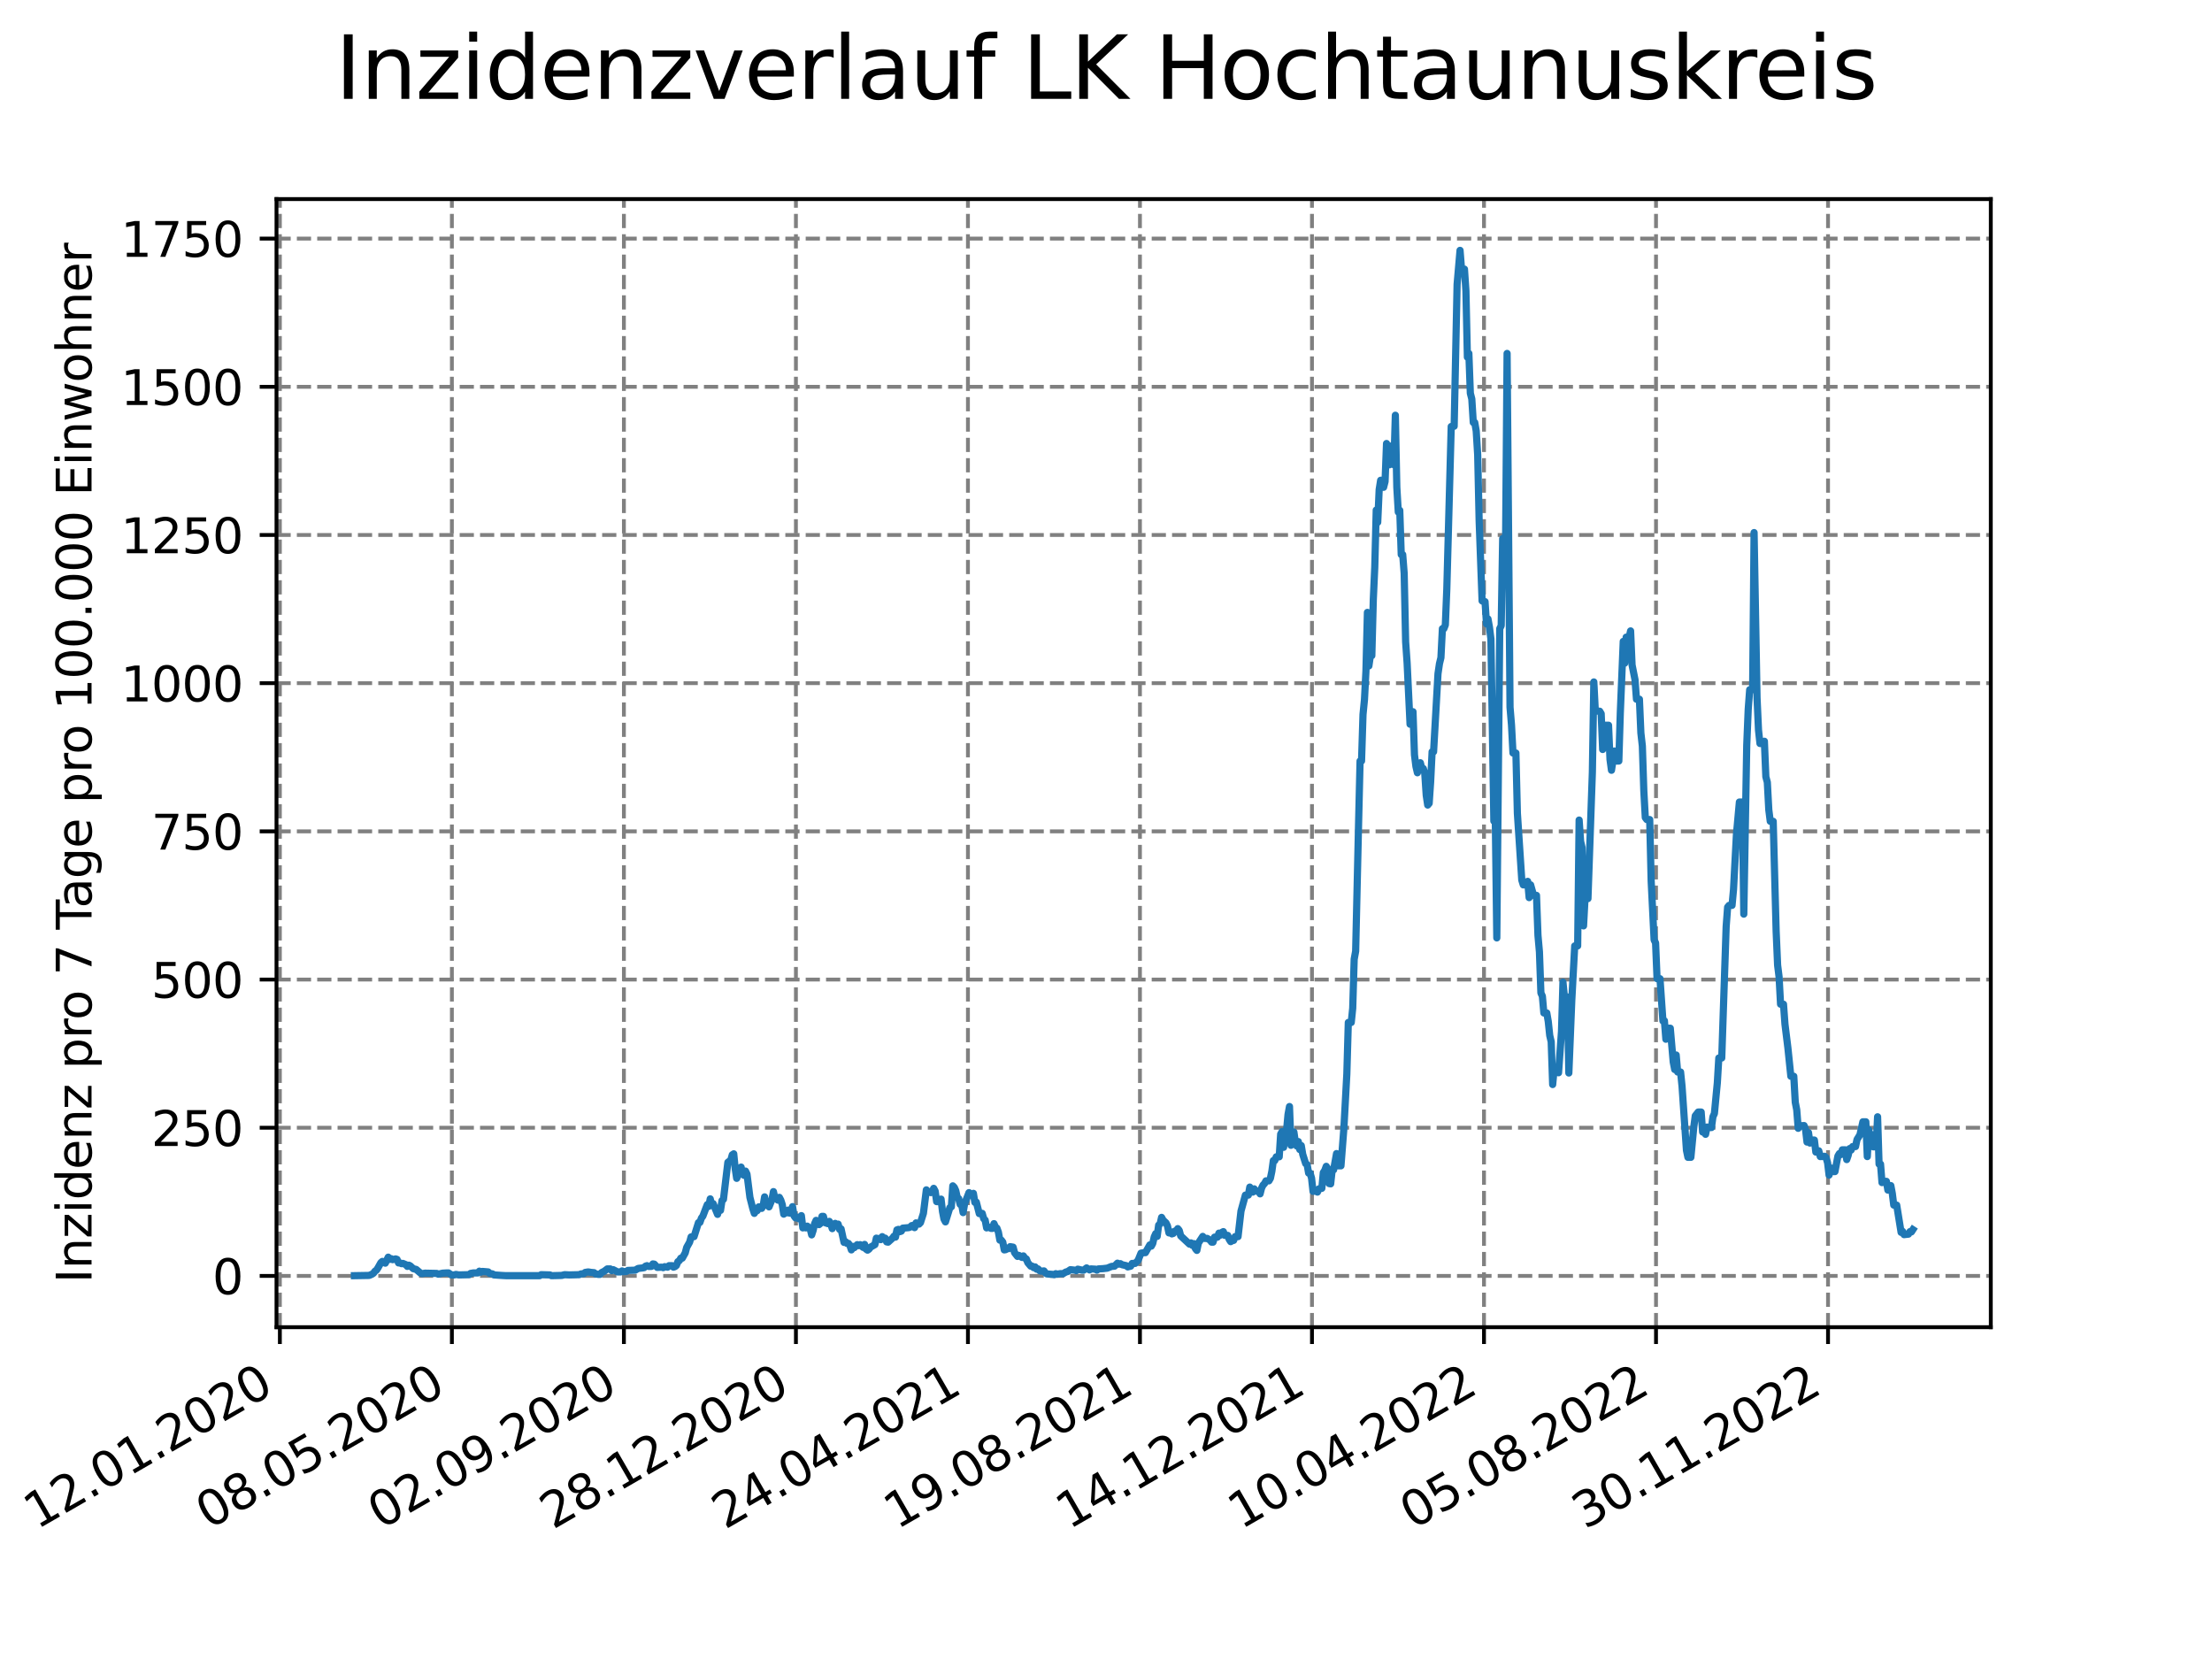 <?xml version="1.0" encoding="utf-8" standalone="no"?>
<!DOCTYPE svg PUBLIC "-//W3C//DTD SVG 1.1//EN"
  "http://www.w3.org/Graphics/SVG/1.1/DTD/svg11.dtd">
<svg xmlns:xlink="http://www.w3.org/1999/xlink" width="460.8pt" height="345.6pt" viewBox="0 0 460.8 345.6" xmlns="http://www.w3.org/2000/svg" version="1.1">
 <defs>
  <style type="text/css">*{stroke-linejoin: round; stroke-linecap: butt}</style>
 </defs>
 <g id="figure_1">
  <g id="patch_1">
   <path d="M 0 345.6 
L 460.8 345.6 
L 460.8 0 
L 0 0 
z
" style="fill: #ffffff"/>
  </g>
  <g id="axes_1">
   <g id="patch_2">
    <path d="M 57.6 276.48 
L 414.72 276.48 
L 414.72 41.472 
L 57.6 41.472 
z
" style="fill: #ffffff"/>
   </g>
   <g id="matplotlib.axis_1">
    <g id="xtick_1">
     <g id="line2d_1">
      <path d="M 58.302 276.48 
L 58.302 41.472 
" clip-path="url(#p3a75711200)" style="fill: none; stroke-dasharray: 2.96,1.28; stroke-dashoffset: 0; stroke: #808080; stroke-width: 0.8"/>
     </g>
     <g id="line2d_2">
      <defs>
       <path id="m7697b6bd74" d="M 0 0 
L 0 3.5 
" style="stroke: #000000; stroke-width: 0.8"/>
      </defs>
      <g>
       <use xlink:href="#m7697b6bd74" x="58.302" y="276.48" style="stroke: #000000; stroke-width: 0.8"/>
      </g>
     </g>
     <g id="text_1">
      <!-- 12.01.2020 -->
      <g transform="translate(7.677 318.689) rotate(-30) scale(0.1 -0.1)">
       <defs>
        <path id="DejaVuSans-31" d="M 794 531 
L 1825 531 
L 1825 4091 
L 703 3866 
L 703 4441 
L 1819 4666 
L 2450 4666 
L 2450 531 
L 3481 531 
L 3481 0 
L 794 0 
L 794 531 
z
" transform="scale(0.016)"/>
        <path id="DejaVuSans-32" d="M 1228 531 
L 3431 531 
L 3431 0 
L 469 0 
L 469 531 
Q 828 903 1448 1529 
Q 2069 2156 2228 2338 
Q 2531 2678 2651 2914 
Q 2772 3150 2772 3378 
Q 2772 3750 2511 3984 
Q 2250 4219 1831 4219 
Q 1534 4219 1204 4116 
Q 875 4013 500 3803 
L 500 4441 
Q 881 4594 1212 4672 
Q 1544 4750 1819 4750 
Q 2544 4750 2975 4387 
Q 3406 4025 3406 3419 
Q 3406 3131 3298 2873 
Q 3191 2616 2906 2266 
Q 2828 2175 2409 1742 
Q 1991 1309 1228 531 
z
" transform="scale(0.016)"/>
        <path id="DejaVuSans-2e" d="M 684 794 
L 1344 794 
L 1344 0 
L 684 0 
L 684 794 
z
" transform="scale(0.016)"/>
        <path id="DejaVuSans-30" d="M 2034 4250 
Q 1547 4250 1301 3770 
Q 1056 3291 1056 2328 
Q 1056 1369 1301 889 
Q 1547 409 2034 409 
Q 2525 409 2770 889 
Q 3016 1369 3016 2328 
Q 3016 3291 2770 3770 
Q 2525 4250 2034 4250 
z
M 2034 4750 
Q 2819 4750 3233 4129 
Q 3647 3509 3647 2328 
Q 3647 1150 3233 529 
Q 2819 -91 2034 -91 
Q 1250 -91 836 529 
Q 422 1150 422 2328 
Q 422 3509 836 4129 
Q 1250 4750 2034 4750 
z
" transform="scale(0.016)"/>
       </defs>
       <use xlink:href="#DejaVuSans-31"/>
       <use xlink:href="#DejaVuSans-32" x="63.623"/>
       <use xlink:href="#DejaVuSans-2e" x="127.246"/>
       <use xlink:href="#DejaVuSans-30" x="159.033"/>
       <use xlink:href="#DejaVuSans-31" x="222.656"/>
       <use xlink:href="#DejaVuSans-2e" x="286.279"/>
       <use xlink:href="#DejaVuSans-32" x="318.066"/>
       <use xlink:href="#DejaVuSans-30" x="381.689"/>
       <use xlink:href="#DejaVuSans-32" x="445.312"/>
       <use xlink:href="#DejaVuSans-30" x="508.936"/>
      </g>
     </g>
    </g>
    <g id="xtick_2">
     <g id="line2d_3">
      <path d="M 94.136 276.48 
L 94.136 41.472 
" clip-path="url(#p3a75711200)" style="fill: none; stroke-dasharray: 2.96,1.28; stroke-dashoffset: 0; stroke: #808080; stroke-width: 0.8"/>
     </g>
     <g id="line2d_4">
      <g>
       <use xlink:href="#m7697b6bd74" x="94.136" y="276.48" style="stroke: #000000; stroke-width: 0.8"/>
      </g>
     </g>
     <g id="text_2">
      <!-- 08.05.2020 -->
      <g transform="translate(43.511 318.689) rotate(-30) scale(0.1 -0.1)">
       <defs>
        <path id="DejaVuSans-38" d="M 2034 2216 
Q 1584 2216 1326 1975 
Q 1069 1734 1069 1313 
Q 1069 891 1326 650 
Q 1584 409 2034 409 
Q 2484 409 2743 651 
Q 3003 894 3003 1313 
Q 3003 1734 2745 1975 
Q 2488 2216 2034 2216 
z
M 1403 2484 
Q 997 2584 770 2862 
Q 544 3141 544 3541 
Q 544 4100 942 4425 
Q 1341 4750 2034 4750 
Q 2731 4750 3128 4425 
Q 3525 4100 3525 3541 
Q 3525 3141 3298 2862 
Q 3072 2584 2669 2484 
Q 3125 2378 3379 2068 
Q 3634 1759 3634 1313 
Q 3634 634 3220 271 
Q 2806 -91 2034 -91 
Q 1263 -91 848 271 
Q 434 634 434 1313 
Q 434 1759 690 2068 
Q 947 2378 1403 2484 
z
M 1172 3481 
Q 1172 3119 1398 2916 
Q 1625 2713 2034 2713 
Q 2441 2713 2670 2916 
Q 2900 3119 2900 3481 
Q 2900 3844 2670 4047 
Q 2441 4250 2034 4250 
Q 1625 4250 1398 4047 
Q 1172 3844 1172 3481 
z
" transform="scale(0.016)"/>
        <path id="DejaVuSans-35" d="M 691 4666 
L 3169 4666 
L 3169 4134 
L 1269 4134 
L 1269 2991 
Q 1406 3038 1543 3061 
Q 1681 3084 1819 3084 
Q 2600 3084 3056 2656 
Q 3513 2228 3513 1497 
Q 3513 744 3044 326 
Q 2575 -91 1722 -91 
Q 1428 -91 1123 -41 
Q 819 9 494 109 
L 494 744 
Q 775 591 1075 516 
Q 1375 441 1709 441 
Q 2250 441 2565 725 
Q 2881 1009 2881 1497 
Q 2881 1984 2565 2268 
Q 2250 2553 1709 2553 
Q 1456 2553 1204 2497 
Q 953 2441 691 2322 
L 691 4666 
z
" transform="scale(0.016)"/>
       </defs>
       <use xlink:href="#DejaVuSans-30"/>
       <use xlink:href="#DejaVuSans-38" x="63.623"/>
       <use xlink:href="#DejaVuSans-2e" x="127.246"/>
       <use xlink:href="#DejaVuSans-30" x="159.033"/>
       <use xlink:href="#DejaVuSans-35" x="222.656"/>
       <use xlink:href="#DejaVuSans-2e" x="286.279"/>
       <use xlink:href="#DejaVuSans-32" x="318.066"/>
       <use xlink:href="#DejaVuSans-30" x="381.689"/>
       <use xlink:href="#DejaVuSans-32" x="445.312"/>
       <use xlink:href="#DejaVuSans-30" x="508.936"/>
      </g>
     </g>
    </g>
    <g id="xtick_3">
     <g id="line2d_5">
      <path d="M 129.971 276.48 
L 129.971 41.472 
" clip-path="url(#p3a75711200)" style="fill: none; stroke-dasharray: 2.96,1.28; stroke-dashoffset: 0; stroke: #808080; stroke-width: 0.8"/>
     </g>
     <g id="line2d_6">
      <g>
       <use xlink:href="#m7697b6bd74" x="129.971" y="276.48" style="stroke: #000000; stroke-width: 0.8"/>
      </g>
     </g>
     <g id="text_3">
      <!-- 02.09.2020 -->
      <g transform="translate(79.346 318.689) rotate(-30) scale(0.1 -0.1)">
       <defs>
        <path id="DejaVuSans-39" d="M 703 97 
L 703 672 
Q 941 559 1184 500 
Q 1428 441 1663 441 
Q 2288 441 2617 861 
Q 2947 1281 2994 2138 
Q 2813 1869 2534 1725 
Q 2256 1581 1919 1581 
Q 1219 1581 811 2004 
Q 403 2428 403 3163 
Q 403 3881 828 4315 
Q 1253 4750 1959 4750 
Q 2769 4750 3195 4129 
Q 3622 3509 3622 2328 
Q 3622 1225 3098 567 
Q 2575 -91 1691 -91 
Q 1453 -91 1209 -44 
Q 966 3 703 97 
z
M 1959 2075 
Q 2384 2075 2632 2365 
Q 2881 2656 2881 3163 
Q 2881 3666 2632 3958 
Q 2384 4250 1959 4250 
Q 1534 4250 1286 3958 
Q 1038 3666 1038 3163 
Q 1038 2656 1286 2365 
Q 1534 2075 1959 2075 
z
" transform="scale(0.016)"/>
       </defs>
       <use xlink:href="#DejaVuSans-30"/>
       <use xlink:href="#DejaVuSans-32" x="63.623"/>
       <use xlink:href="#DejaVuSans-2e" x="127.246"/>
       <use xlink:href="#DejaVuSans-30" x="159.033"/>
       <use xlink:href="#DejaVuSans-39" x="222.656"/>
       <use xlink:href="#DejaVuSans-2e" x="286.279"/>
       <use xlink:href="#DejaVuSans-32" x="318.066"/>
       <use xlink:href="#DejaVuSans-30" x="381.689"/>
       <use xlink:href="#DejaVuSans-32" x="445.312"/>
       <use xlink:href="#DejaVuSans-30" x="508.936"/>
      </g>
     </g>
    </g>
    <g id="xtick_4">
     <g id="line2d_7">
      <path d="M 165.805 276.48 
L 165.805 41.472 
" clip-path="url(#p3a75711200)" style="fill: none; stroke-dasharray: 2.96,1.28; stroke-dashoffset: 0; stroke: #808080; stroke-width: 0.8"/>
     </g>
     <g id="line2d_8">
      <g>
       <use xlink:href="#m7697b6bd74" x="165.805" y="276.48" style="stroke: #000000; stroke-width: 0.8"/>
      </g>
     </g>
     <g id="text_4">
      <!-- 28.12.2020 -->
      <g transform="translate(115.18 318.689) rotate(-30) scale(0.1 -0.1)">
       <use xlink:href="#DejaVuSans-32"/>
       <use xlink:href="#DejaVuSans-38" x="63.623"/>
       <use xlink:href="#DejaVuSans-2e" x="127.246"/>
       <use xlink:href="#DejaVuSans-31" x="159.033"/>
       <use xlink:href="#DejaVuSans-32" x="222.656"/>
       <use xlink:href="#DejaVuSans-2e" x="286.279"/>
       <use xlink:href="#DejaVuSans-32" x="318.066"/>
       <use xlink:href="#DejaVuSans-30" x="381.689"/>
       <use xlink:href="#DejaVuSans-32" x="445.312"/>
       <use xlink:href="#DejaVuSans-30" x="508.936"/>
      </g>
     </g>
    </g>
    <g id="xtick_5">
     <g id="line2d_9">
      <path d="M 201.64 276.48 
L 201.64 41.472 
" clip-path="url(#p3a75711200)" style="fill: none; stroke-dasharray: 2.96,1.28; stroke-dashoffset: 0; stroke: #808080; stroke-width: 0.8"/>
     </g>
     <g id="line2d_10">
      <g>
       <use xlink:href="#m7697b6bd74" x="201.64" y="276.48" style="stroke: #000000; stroke-width: 0.8"/>
      </g>
     </g>
     <g id="text_5">
      <!-- 24.04.2021 -->
      <g transform="translate(151.015 318.689) rotate(-30) scale(0.1 -0.1)">
       <defs>
        <path id="DejaVuSans-34" d="M 2419 4116 
L 825 1625 
L 2419 1625 
L 2419 4116 
z
M 2253 4666 
L 3047 4666 
L 3047 1625 
L 3713 1625 
L 3713 1100 
L 3047 1100 
L 3047 0 
L 2419 0 
L 2419 1100 
L 313 1100 
L 313 1709 
L 2253 4666 
z
" transform="scale(0.016)"/>
       </defs>
       <use xlink:href="#DejaVuSans-32"/>
       <use xlink:href="#DejaVuSans-34" x="63.623"/>
       <use xlink:href="#DejaVuSans-2e" x="127.246"/>
       <use xlink:href="#DejaVuSans-30" x="159.033"/>
       <use xlink:href="#DejaVuSans-34" x="222.656"/>
       <use xlink:href="#DejaVuSans-2e" x="286.279"/>
       <use xlink:href="#DejaVuSans-32" x="318.066"/>
       <use xlink:href="#DejaVuSans-30" x="381.689"/>
       <use xlink:href="#DejaVuSans-32" x="445.312"/>
       <use xlink:href="#DejaVuSans-31" x="508.936"/>
      </g>
     </g>
    </g>
    <g id="xtick_6">
     <g id="line2d_11">
      <path d="M 237.474 276.48 
L 237.474 41.472 
" clip-path="url(#p3a75711200)" style="fill: none; stroke-dasharray: 2.96,1.28; stroke-dashoffset: 0; stroke: #808080; stroke-width: 0.8"/>
     </g>
     <g id="line2d_12">
      <g>
       <use xlink:href="#m7697b6bd74" x="237.474" y="276.48" style="stroke: #000000; stroke-width: 0.8"/>
      </g>
     </g>
     <g id="text_6">
      <!-- 19.08.2021 -->
      <g transform="translate(186.849 318.689) rotate(-30) scale(0.1 -0.1)">
       <use xlink:href="#DejaVuSans-31"/>
       <use xlink:href="#DejaVuSans-39" x="63.623"/>
       <use xlink:href="#DejaVuSans-2e" x="127.246"/>
       <use xlink:href="#DejaVuSans-30" x="159.033"/>
       <use xlink:href="#DejaVuSans-38" x="222.656"/>
       <use xlink:href="#DejaVuSans-2e" x="286.279"/>
       <use xlink:href="#DejaVuSans-32" x="318.066"/>
       <use xlink:href="#DejaVuSans-30" x="381.689"/>
       <use xlink:href="#DejaVuSans-32" x="445.312"/>
       <use xlink:href="#DejaVuSans-31" x="508.936"/>
      </g>
     </g>
    </g>
    <g id="xtick_7">
     <g id="line2d_13">
      <path d="M 273.309 276.48 
L 273.309 41.472 
" clip-path="url(#p3a75711200)" style="fill: none; stroke-dasharray: 2.96,1.28; stroke-dashoffset: 0; stroke: #808080; stroke-width: 0.8"/>
     </g>
     <g id="line2d_14">
      <g>
       <use xlink:href="#m7697b6bd74" x="273.309" y="276.48" style="stroke: #000000; stroke-width: 0.8"/>
      </g>
     </g>
     <g id="text_7">
      <!-- 14.12.2021 -->
      <g transform="translate(222.684 318.689) rotate(-30) scale(0.1 -0.1)">
       <use xlink:href="#DejaVuSans-31"/>
       <use xlink:href="#DejaVuSans-34" x="63.623"/>
       <use xlink:href="#DejaVuSans-2e" x="127.246"/>
       <use xlink:href="#DejaVuSans-31" x="159.033"/>
       <use xlink:href="#DejaVuSans-32" x="222.656"/>
       <use xlink:href="#DejaVuSans-2e" x="286.279"/>
       <use xlink:href="#DejaVuSans-32" x="318.066"/>
       <use xlink:href="#DejaVuSans-30" x="381.689"/>
       <use xlink:href="#DejaVuSans-32" x="445.312"/>
       <use xlink:href="#DejaVuSans-31" x="508.936"/>
      </g>
     </g>
    </g>
    <g id="xtick_8">
     <g id="line2d_15">
      <path d="M 309.143 276.48 
L 309.143 41.472 
" clip-path="url(#p3a75711200)" style="fill: none; stroke-dasharray: 2.96,1.28; stroke-dashoffset: 0; stroke: #808080; stroke-width: 0.8"/>
     </g>
     <g id="line2d_16">
      <g>
       <use xlink:href="#m7697b6bd74" x="309.143" y="276.48" style="stroke: #000000; stroke-width: 0.8"/>
      </g>
     </g>
     <g id="text_8">
      <!-- 10.04.2022 -->
      <g transform="translate(258.518 318.689) rotate(-30) scale(0.1 -0.1)">
       <use xlink:href="#DejaVuSans-31"/>
       <use xlink:href="#DejaVuSans-30" x="63.623"/>
       <use xlink:href="#DejaVuSans-2e" x="127.246"/>
       <use xlink:href="#DejaVuSans-30" x="159.033"/>
       <use xlink:href="#DejaVuSans-34" x="222.656"/>
       <use xlink:href="#DejaVuSans-2e" x="286.279"/>
       <use xlink:href="#DejaVuSans-32" x="318.066"/>
       <use xlink:href="#DejaVuSans-30" x="381.689"/>
       <use xlink:href="#DejaVuSans-32" x="445.312"/>
       <use xlink:href="#DejaVuSans-32" x="508.936"/>
      </g>
     </g>
    </g>
    <g id="xtick_9">
     <g id="line2d_17">
      <path d="M 344.978 276.48 
L 344.978 41.472 
" clip-path="url(#p3a75711200)" style="fill: none; stroke-dasharray: 2.96,1.28; stroke-dashoffset: 0; stroke: #808080; stroke-width: 0.8"/>
     </g>
     <g id="line2d_18">
      <g>
       <use xlink:href="#m7697b6bd74" x="344.978" y="276.48" style="stroke: #000000; stroke-width: 0.8"/>
      </g>
     </g>
     <g id="text_9">
      <!-- 05.08.2022 -->
      <g transform="translate(294.353 318.689) rotate(-30) scale(0.1 -0.1)">
       <use xlink:href="#DejaVuSans-30"/>
       <use xlink:href="#DejaVuSans-35" x="63.623"/>
       <use xlink:href="#DejaVuSans-2e" x="127.246"/>
       <use xlink:href="#DejaVuSans-30" x="159.033"/>
       <use xlink:href="#DejaVuSans-38" x="222.656"/>
       <use xlink:href="#DejaVuSans-2e" x="286.279"/>
       <use xlink:href="#DejaVuSans-32" x="318.066"/>
       <use xlink:href="#DejaVuSans-30" x="381.689"/>
       <use xlink:href="#DejaVuSans-32" x="445.312"/>
       <use xlink:href="#DejaVuSans-32" x="508.936"/>
      </g>
     </g>
    </g>
    <g id="xtick_10">
     <g id="line2d_19">
      <path d="M 380.812 276.48 
L 380.812 41.472 
" clip-path="url(#p3a75711200)" style="fill: none; stroke-dasharray: 2.96,1.28; stroke-dashoffset: 0; stroke: #808080; stroke-width: 0.8"/>
     </g>
     <g id="line2d_20">
      <g>
       <use xlink:href="#m7697b6bd74" x="380.812" y="276.48" style="stroke: #000000; stroke-width: 0.8"/>
      </g>
     </g>
     <g id="text_10">
      <!-- 30.11.2022 -->
      <g transform="translate(330.187 318.689) rotate(-30) scale(0.1 -0.1)">
       <defs>
        <path id="DejaVuSans-33" d="M 2597 2516 
Q 3050 2419 3304 2112 
Q 3559 1806 3559 1356 
Q 3559 666 3084 287 
Q 2609 -91 1734 -91 
Q 1441 -91 1130 -33 
Q 819 25 488 141 
L 488 750 
Q 750 597 1062 519 
Q 1375 441 1716 441 
Q 2309 441 2620 675 
Q 2931 909 2931 1356 
Q 2931 1769 2642 2001 
Q 2353 2234 1838 2234 
L 1294 2234 
L 1294 2753 
L 1863 2753 
Q 2328 2753 2575 2939 
Q 2822 3125 2822 3475 
Q 2822 3834 2567 4026 
Q 2313 4219 1838 4219 
Q 1578 4219 1281 4162 
Q 984 4106 628 3988 
L 628 4550 
Q 988 4650 1302 4700 
Q 1616 4750 1894 4750 
Q 2613 4750 3031 4423 
Q 3450 4097 3450 3541 
Q 3450 3153 3228 2886 
Q 3006 2619 2597 2516 
z
" transform="scale(0.016)"/>
       </defs>
       <use xlink:href="#DejaVuSans-33"/>
       <use xlink:href="#DejaVuSans-30" x="63.623"/>
       <use xlink:href="#DejaVuSans-2e" x="127.246"/>
       <use xlink:href="#DejaVuSans-31" x="159.033"/>
       <use xlink:href="#DejaVuSans-31" x="222.656"/>
       <use xlink:href="#DejaVuSans-2e" x="286.279"/>
       <use xlink:href="#DejaVuSans-32" x="318.066"/>
       <use xlink:href="#DejaVuSans-30" x="381.689"/>
       <use xlink:href="#DejaVuSans-32" x="445.312"/>
       <use xlink:href="#DejaVuSans-32" x="508.936"/>
      </g>
     </g>
    </g>
   </g>
   <g id="matplotlib.axis_2">
    <g id="ytick_1">
     <g id="line2d_21">
      <path d="M 57.6 265.798 
L 414.72 265.798 
" clip-path="url(#p3a75711200)" style="fill: none; stroke-dasharray: 2.96,1.28; stroke-dashoffset: 0; stroke: #808080; stroke-width: 0.8"/>
     </g>
     <g id="line2d_22">
      <defs>
       <path id="m8b425e7b31" d="M 0 0 
L -3.5 0 
" style="stroke: #000000; stroke-width: 0.8"/>
      </defs>
      <g>
       <use xlink:href="#m8b425e7b31" x="57.6" y="265.798" style="stroke: #000000; stroke-width: 0.8"/>
      </g>
     </g>
     <g id="text_11">
      <!-- 0 -->
      <g transform="translate(44.237 269.597) scale(0.1 -0.1)">
       <use xlink:href="#DejaVuSans-30"/>
      </g>
     </g>
    </g>
    <g id="ytick_2">
     <g id="line2d_23">
      <path d="M 57.6 234.927 
L 414.72 234.927 
" clip-path="url(#p3a75711200)" style="fill: none; stroke-dasharray: 2.96,1.28; stroke-dashoffset: 0; stroke: #808080; stroke-width: 0.8"/>
     </g>
     <g id="line2d_24">
      <g>
       <use xlink:href="#m8b425e7b31" x="57.6" y="234.927" style="stroke: #000000; stroke-width: 0.8"/>
      </g>
     </g>
     <g id="text_12">
      <!-- 250 -->
      <g transform="translate(31.512 238.727) scale(0.1 -0.1)">
       <use xlink:href="#DejaVuSans-32"/>
       <use xlink:href="#DejaVuSans-35" x="63.623"/>
       <use xlink:href="#DejaVuSans-30" x="127.246"/>
      </g>
     </g>
    </g>
    <g id="ytick_3">
     <g id="line2d_25">
      <path d="M 57.6 204.057 
L 414.72 204.057 
" clip-path="url(#p3a75711200)" style="fill: none; stroke-dasharray: 2.96,1.28; stroke-dashoffset: 0; stroke: #808080; stroke-width: 0.8"/>
     </g>
     <g id="line2d_26">
      <g>
       <use xlink:href="#m8b425e7b31" x="57.6" y="204.057" style="stroke: #000000; stroke-width: 0.8"/>
      </g>
     </g>
     <g id="text_13">
      <!-- 500 -->
      <g transform="translate(31.512 207.856) scale(0.1 -0.1)">
       <use xlink:href="#DejaVuSans-35"/>
       <use xlink:href="#DejaVuSans-30" x="63.623"/>
       <use xlink:href="#DejaVuSans-30" x="127.246"/>
      </g>
     </g>
    </g>
    <g id="ytick_4">
     <g id="line2d_27">
      <path d="M 57.6 173.187 
L 414.72 173.187 
" clip-path="url(#p3a75711200)" style="fill: none; stroke-dasharray: 2.96,1.28; stroke-dashoffset: 0; stroke: #808080; stroke-width: 0.8"/>
     </g>
     <g id="line2d_28">
      <g>
       <use xlink:href="#m8b425e7b31" x="57.6" y="173.187" style="stroke: #000000; stroke-width: 0.8"/>
      </g>
     </g>
     <g id="text_14">
      <!-- 750 -->
      <g transform="translate(31.512 176.986) scale(0.1 -0.1)">
       <defs>
        <path id="DejaVuSans-37" d="M 525 4666 
L 3525 4666 
L 3525 4397 
L 1831 0 
L 1172 0 
L 2766 4134 
L 525 4134 
L 525 4666 
z
" transform="scale(0.016)"/>
       </defs>
       <use xlink:href="#DejaVuSans-37"/>
       <use xlink:href="#DejaVuSans-35" x="63.623"/>
       <use xlink:href="#DejaVuSans-30" x="127.246"/>
      </g>
     </g>
    </g>
    <g id="ytick_5">
     <g id="line2d_29">
      <path d="M 57.6 142.316 
L 414.72 142.316 
" clip-path="url(#p3a75711200)" style="fill: none; stroke-dasharray: 2.96,1.28; stroke-dashoffset: 0; stroke: #808080; stroke-width: 0.8"/>
     </g>
     <g id="line2d_30">
      <g>
       <use xlink:href="#m8b425e7b31" x="57.6" y="142.316" style="stroke: #000000; stroke-width: 0.8"/>
      </g>
     </g>
     <g id="text_15">
      <!-- 1000 -->
      <g transform="translate(25.15 146.115) scale(0.1 -0.1)">
       <use xlink:href="#DejaVuSans-31"/>
       <use xlink:href="#DejaVuSans-30" x="63.623"/>
       <use xlink:href="#DejaVuSans-30" x="127.246"/>
       <use xlink:href="#DejaVuSans-30" x="190.869"/>
      </g>
     </g>
    </g>
    <g id="ytick_6">
     <g id="line2d_31">
      <path d="M 57.6 111.446 
L 414.72 111.446 
" clip-path="url(#p3a75711200)" style="fill: none; stroke-dasharray: 2.96,1.28; stroke-dashoffset: 0; stroke: #808080; stroke-width: 0.8"/>
     </g>
     <g id="line2d_32">
      <g>
       <use xlink:href="#m8b425e7b31" x="57.6" y="111.446" style="stroke: #000000; stroke-width: 0.8"/>
      </g>
     </g>
     <g id="text_16">
      <!-- 1250 -->
      <g transform="translate(25.15 115.245) scale(0.1 -0.1)">
       <use xlink:href="#DejaVuSans-31"/>
       <use xlink:href="#DejaVuSans-32" x="63.623"/>
       <use xlink:href="#DejaVuSans-35" x="127.246"/>
       <use xlink:href="#DejaVuSans-30" x="190.869"/>
      </g>
     </g>
    </g>
    <g id="ytick_7">
     <g id="line2d_33">
      <path d="M 57.6 80.575 
L 414.72 80.575 
" clip-path="url(#p3a75711200)" style="fill: none; stroke-dasharray: 2.96,1.28; stroke-dashoffset: 0; stroke: #808080; stroke-width: 0.8"/>
     </g>
     <g id="line2d_34">
      <g>
       <use xlink:href="#m8b425e7b31" x="57.6" y="80.575" style="stroke: #000000; stroke-width: 0.8"/>
      </g>
     </g>
     <g id="text_17">
      <!-- 1500 -->
      <g transform="translate(25.15 84.374) scale(0.1 -0.1)">
       <use xlink:href="#DejaVuSans-31"/>
       <use xlink:href="#DejaVuSans-35" x="63.623"/>
       <use xlink:href="#DejaVuSans-30" x="127.246"/>
       <use xlink:href="#DejaVuSans-30" x="190.869"/>
      </g>
     </g>
    </g>
    <g id="ytick_8">
     <g id="line2d_35">
      <path d="M 57.6 49.705 
L 414.72 49.705 
" clip-path="url(#p3a75711200)" style="fill: none; stroke-dasharray: 2.96,1.28; stroke-dashoffset: 0; stroke: #808080; stroke-width: 0.8"/>
     </g>
     <g id="line2d_36">
      <g>
       <use xlink:href="#m8b425e7b31" x="57.6" y="49.705" style="stroke: #000000; stroke-width: 0.8"/>
      </g>
     </g>
     <g id="text_18">
      <!-- 1750 -->
      <g transform="translate(25.15 53.504) scale(0.1 -0.1)">
       <use xlink:href="#DejaVuSans-31"/>
       <use xlink:href="#DejaVuSans-37" x="63.623"/>
       <use xlink:href="#DejaVuSans-35" x="127.246"/>
       <use xlink:href="#DejaVuSans-30" x="190.869"/>
      </g>
     </g>
    </g>
    <g id="text_19">
     <!-- Inzidenz pro 7 Tage pro 100.000 Einwohner -->
     <g transform="translate(19.07 267.301) rotate(-90) scale(0.1 -0.1)">
      <defs>
       <path id="DejaVuSans-49" d="M 628 4666 
L 1259 4666 
L 1259 0 
L 628 0 
L 628 4666 
z
" transform="scale(0.016)"/>
       <path id="DejaVuSans-6e" d="M 3513 2113 
L 3513 0 
L 2938 0 
L 2938 2094 
Q 2938 2591 2744 2837 
Q 2550 3084 2163 3084 
Q 1697 3084 1428 2787 
Q 1159 2491 1159 1978 
L 1159 0 
L 581 0 
L 581 3500 
L 1159 3500 
L 1159 2956 
Q 1366 3272 1645 3428 
Q 1925 3584 2291 3584 
Q 2894 3584 3203 3211 
Q 3513 2838 3513 2113 
z
" transform="scale(0.016)"/>
       <path id="DejaVuSans-7a" d="M 353 3500 
L 3084 3500 
L 3084 2975 
L 922 459 
L 3084 459 
L 3084 0 
L 275 0 
L 275 525 
L 2438 3041 
L 353 3041 
L 353 3500 
z
" transform="scale(0.016)"/>
       <path id="DejaVuSans-69" d="M 603 3500 
L 1178 3500 
L 1178 0 
L 603 0 
L 603 3500 
z
M 603 4863 
L 1178 4863 
L 1178 4134 
L 603 4134 
L 603 4863 
z
" transform="scale(0.016)"/>
       <path id="DejaVuSans-64" d="M 2906 2969 
L 2906 4863 
L 3481 4863 
L 3481 0 
L 2906 0 
L 2906 525 
Q 2725 213 2448 61 
Q 2172 -91 1784 -91 
Q 1150 -91 751 415 
Q 353 922 353 1747 
Q 353 2572 751 3078 
Q 1150 3584 1784 3584 
Q 2172 3584 2448 3432 
Q 2725 3281 2906 2969 
z
M 947 1747 
Q 947 1113 1208 752 
Q 1469 391 1925 391 
Q 2381 391 2643 752 
Q 2906 1113 2906 1747 
Q 2906 2381 2643 2742 
Q 2381 3103 1925 3103 
Q 1469 3103 1208 2742 
Q 947 2381 947 1747 
z
" transform="scale(0.016)"/>
       <path id="DejaVuSans-65" d="M 3597 1894 
L 3597 1613 
L 953 1613 
Q 991 1019 1311 708 
Q 1631 397 2203 397 
Q 2534 397 2845 478 
Q 3156 559 3463 722 
L 3463 178 
Q 3153 47 2828 -22 
Q 2503 -91 2169 -91 
Q 1331 -91 842 396 
Q 353 884 353 1716 
Q 353 2575 817 3079 
Q 1281 3584 2069 3584 
Q 2775 3584 3186 3129 
Q 3597 2675 3597 1894 
z
M 3022 2063 
Q 3016 2534 2758 2815 
Q 2500 3097 2075 3097 
Q 1594 3097 1305 2825 
Q 1016 2553 972 2059 
L 3022 2063 
z
" transform="scale(0.016)"/>
       <path id="DejaVuSans-20" transform="scale(0.016)"/>
       <path id="DejaVuSans-70" d="M 1159 525 
L 1159 -1331 
L 581 -1331 
L 581 3500 
L 1159 3500 
L 1159 2969 
Q 1341 3281 1617 3432 
Q 1894 3584 2278 3584 
Q 2916 3584 3314 3078 
Q 3713 2572 3713 1747 
Q 3713 922 3314 415 
Q 2916 -91 2278 -91 
Q 1894 -91 1617 61 
Q 1341 213 1159 525 
z
M 3116 1747 
Q 3116 2381 2855 2742 
Q 2594 3103 2138 3103 
Q 1681 3103 1420 2742 
Q 1159 2381 1159 1747 
Q 1159 1113 1420 752 
Q 1681 391 2138 391 
Q 2594 391 2855 752 
Q 3116 1113 3116 1747 
z
" transform="scale(0.016)"/>
       <path id="DejaVuSans-72" d="M 2631 2963 
Q 2534 3019 2420 3045 
Q 2306 3072 2169 3072 
Q 1681 3072 1420 2755 
Q 1159 2438 1159 1844 
L 1159 0 
L 581 0 
L 581 3500 
L 1159 3500 
L 1159 2956 
Q 1341 3275 1631 3429 
Q 1922 3584 2338 3584 
Q 2397 3584 2469 3576 
Q 2541 3569 2628 3553 
L 2631 2963 
z
" transform="scale(0.016)"/>
       <path id="DejaVuSans-6f" d="M 1959 3097 
Q 1497 3097 1228 2736 
Q 959 2375 959 1747 
Q 959 1119 1226 758 
Q 1494 397 1959 397 
Q 2419 397 2687 759 
Q 2956 1122 2956 1747 
Q 2956 2369 2687 2733 
Q 2419 3097 1959 3097 
z
M 1959 3584 
Q 2709 3584 3137 3096 
Q 3566 2609 3566 1747 
Q 3566 888 3137 398 
Q 2709 -91 1959 -91 
Q 1206 -91 779 398 
Q 353 888 353 1747 
Q 353 2609 779 3096 
Q 1206 3584 1959 3584 
z
" transform="scale(0.016)"/>
       <path id="DejaVuSans-54" d="M -19 4666 
L 3928 4666 
L 3928 4134 
L 2272 4134 
L 2272 0 
L 1638 0 
L 1638 4134 
L -19 4134 
L -19 4666 
z
" transform="scale(0.016)"/>
       <path id="DejaVuSans-61" d="M 2194 1759 
Q 1497 1759 1228 1600 
Q 959 1441 959 1056 
Q 959 750 1161 570 
Q 1363 391 1709 391 
Q 2188 391 2477 730 
Q 2766 1069 2766 1631 
L 2766 1759 
L 2194 1759 
z
M 3341 1997 
L 3341 0 
L 2766 0 
L 2766 531 
Q 2569 213 2275 61 
Q 1981 -91 1556 -91 
Q 1019 -91 701 211 
Q 384 513 384 1019 
Q 384 1609 779 1909 
Q 1175 2209 1959 2209 
L 2766 2209 
L 2766 2266 
Q 2766 2663 2505 2880 
Q 2244 3097 1772 3097 
Q 1472 3097 1187 3025 
Q 903 2953 641 2809 
L 641 3341 
Q 956 3463 1253 3523 
Q 1550 3584 1831 3584 
Q 2591 3584 2966 3190 
Q 3341 2797 3341 1997 
z
" transform="scale(0.016)"/>
       <path id="DejaVuSans-67" d="M 2906 1791 
Q 2906 2416 2648 2759 
Q 2391 3103 1925 3103 
Q 1463 3103 1205 2759 
Q 947 2416 947 1791 
Q 947 1169 1205 825 
Q 1463 481 1925 481 
Q 2391 481 2648 825 
Q 2906 1169 2906 1791 
z
M 3481 434 
Q 3481 -459 3084 -895 
Q 2688 -1331 1869 -1331 
Q 1566 -1331 1297 -1286 
Q 1028 -1241 775 -1147 
L 775 -588 
Q 1028 -725 1275 -790 
Q 1522 -856 1778 -856 
Q 2344 -856 2625 -561 
Q 2906 -266 2906 331 
L 2906 616 
Q 2728 306 2450 153 
Q 2172 0 1784 0 
Q 1141 0 747 490 
Q 353 981 353 1791 
Q 353 2603 747 3093 
Q 1141 3584 1784 3584 
Q 2172 3584 2450 3431 
Q 2728 3278 2906 2969 
L 2906 3500 
L 3481 3500 
L 3481 434 
z
" transform="scale(0.016)"/>
       <path id="DejaVuSans-45" d="M 628 4666 
L 3578 4666 
L 3578 4134 
L 1259 4134 
L 1259 2753 
L 3481 2753 
L 3481 2222 
L 1259 2222 
L 1259 531 
L 3634 531 
L 3634 0 
L 628 0 
L 628 4666 
z
" transform="scale(0.016)"/>
       <path id="DejaVuSans-77" d="M 269 3500 
L 844 3500 
L 1563 769 
L 2278 3500 
L 2956 3500 
L 3675 769 
L 4391 3500 
L 4966 3500 
L 4050 0 
L 3372 0 
L 2619 2869 
L 1863 0 
L 1184 0 
L 269 3500 
z
" transform="scale(0.016)"/>
       <path id="DejaVuSans-68" d="M 3513 2113 
L 3513 0 
L 2938 0 
L 2938 2094 
Q 2938 2591 2744 2837 
Q 2550 3084 2163 3084 
Q 1697 3084 1428 2787 
Q 1159 2491 1159 1978 
L 1159 0 
L 581 0 
L 581 4863 
L 1159 4863 
L 1159 2956 
Q 1366 3272 1645 3428 
Q 1925 3584 2291 3584 
Q 2894 3584 3203 3211 
Q 3513 2838 3513 2113 
z
" transform="scale(0.016)"/>
      </defs>
      <use xlink:href="#DejaVuSans-49"/>
      <use xlink:href="#DejaVuSans-6e" x="29.492"/>
      <use xlink:href="#DejaVuSans-7a" x="92.871"/>
      <use xlink:href="#DejaVuSans-69" x="145.361"/>
      <use xlink:href="#DejaVuSans-64" x="173.145"/>
      <use xlink:href="#DejaVuSans-65" x="236.621"/>
      <use xlink:href="#DejaVuSans-6e" x="298.145"/>
      <use xlink:href="#DejaVuSans-7a" x="361.523"/>
      <use xlink:href="#DejaVuSans-20" x="414.014"/>
      <use xlink:href="#DejaVuSans-70" x="445.801"/>
      <use xlink:href="#DejaVuSans-72" x="509.277"/>
      <use xlink:href="#DejaVuSans-6f" x="548.141"/>
      <use xlink:href="#DejaVuSans-20" x="609.322"/>
      <use xlink:href="#DejaVuSans-37" x="641.109"/>
      <use xlink:href="#DejaVuSans-20" x="704.732"/>
      <use xlink:href="#DejaVuSans-54" x="736.52"/>
      <use xlink:href="#DejaVuSans-61" x="781.104"/>
      <use xlink:href="#DejaVuSans-67" x="842.383"/>
      <use xlink:href="#DejaVuSans-65" x="905.859"/>
      <use xlink:href="#DejaVuSans-20" x="967.383"/>
      <use xlink:href="#DejaVuSans-70" x="999.17"/>
      <use xlink:href="#DejaVuSans-72" x="1062.646"/>
      <use xlink:href="#DejaVuSans-6f" x="1101.51"/>
      <use xlink:href="#DejaVuSans-20" x="1162.691"/>
      <use xlink:href="#DejaVuSans-31" x="1194.479"/>
      <use xlink:href="#DejaVuSans-30" x="1258.102"/>
      <use xlink:href="#DejaVuSans-30" x="1321.725"/>
      <use xlink:href="#DejaVuSans-2e" x="1385.348"/>
      <use xlink:href="#DejaVuSans-30" x="1417.135"/>
      <use xlink:href="#DejaVuSans-30" x="1480.758"/>
      <use xlink:href="#DejaVuSans-30" x="1544.381"/>
      <use xlink:href="#DejaVuSans-20" x="1608.004"/>
      <use xlink:href="#DejaVuSans-45" x="1639.791"/>
      <use xlink:href="#DejaVuSans-69" x="1702.975"/>
      <use xlink:href="#DejaVuSans-6e" x="1730.758"/>
      <use xlink:href="#DejaVuSans-77" x="1794.137"/>
      <use xlink:href="#DejaVuSans-6f" x="1875.924"/>
      <use xlink:href="#DejaVuSans-68" x="1937.105"/>
      <use xlink:href="#DejaVuSans-6e" x="2000.484"/>
      <use xlink:href="#DejaVuSans-65" x="2063.863"/>
      <use xlink:href="#DejaVuSans-72" x="2125.387"/>
     </g>
    </g>
   </g>
   <g id="line2d_37">
    <path d="M 73.833 265.746 
L 76.896 265.694 
L 77.508 265.433 
L 77.814 265.224 
L 78.121 264.808 
L 78.427 264.599 
L 78.733 264.13 
L 79.346 263.035 
L 79.652 262.775 
L 79.958 262.879 
L 80.265 263.14 
L 80.877 261.889 
L 81.183 262.358 
L 81.49 262.201 
L 81.796 262.41 
L 82.409 262.254 
L 82.715 262.358 
L 83.021 263.088 
L 83.327 263.088 
L 83.634 263.244 
L 83.94 263.192 
L 84.552 263.452 
L 84.859 263.817 
L 85.165 263.557 
L 85.471 263.713 
L 86.084 264.286 
L 86.696 264.443 
L 87.615 265.224 
L 87.922 265.329 
L 88.534 265.224 
L 90.984 265.277 
L 91.291 265.433 
L 92.209 265.224 
L 93.128 265.172 
L 93.435 265.172 
L 94.047 265.589 
L 94.66 265.589 
L 94.966 265.485 
L 95.578 265.589 
L 97.722 265.537 
L 98.029 265.277 
L 98.641 265.172 
L 99.254 265.172 
L 99.56 265.172 
L 99.866 264.808 
L 100.173 265.016 
L 100.479 264.86 
L 101.704 264.964 
L 102.01 265.277 
L 102.623 265.381 
L 102.929 265.589 
L 104.461 265.694 
L 105.379 265.746 
L 112.424 265.746 
L 112.73 265.537 
L 114.568 265.589 
L 114.874 265.746 
L 117.018 265.694 
L 117.63 265.537 
L 118.549 265.589 
L 120.693 265.537 
L 121 265.381 
L 121.612 265.329 
L 121.918 265.068 
L 122.531 264.964 
L 123.143 265.068 
L 123.756 265.12 
L 124.062 265.381 
L 124.675 265.485 
L 124.981 265.485 
L 125.287 265.12 
L 125.9 264.808 
L 126.513 264.338 
L 127.125 264.338 
L 127.431 264.703 
L 127.738 264.495 
L 128.656 264.964 
L 129.269 264.964 
L 129.575 264.755 
L 129.882 264.912 
L 130.494 264.86 
L 130.8 264.651 
L 132.332 264.599 
L 132.944 264.234 
L 133.863 264.13 
L 134.169 264.078 
L 134.476 263.765 
L 134.782 263.661 
L 135.088 263.817 
L 135.701 263.817 
L 136.007 263.296 
L 136.313 263.348 
L 136.926 264.026 
L 137.845 263.974 
L 138.151 264.078 
L 138.457 263.869 
L 139.07 263.974 
L 139.376 263.661 
L 139.989 263.661 
L 140.295 263.974 
L 140.601 263.869 
L 140.908 263.609 
L 141.214 262.827 
L 141.52 262.618 
L 141.826 262.097 
L 142.133 262.097 
L 142.745 261.003 
L 143.052 259.856 
L 143.664 258.761 
L 143.97 257.667 
L 144.583 257.615 
L 145.502 254.696 
L 145.808 254.644 
L 146.114 253.758 
L 146.421 253.341 
L 147.033 251.725 
L 147.339 250.943 
L 147.646 251.308 
L 147.952 249.745 
L 148.258 251.1 
L 148.565 250.735 
L 149.483 252.976 
L 149.79 251.777 
L 150.096 252.142 
L 150.402 250.109 
L 150.708 249.849 
L 151.627 242.135 
L 152.24 241.666 
L 152.546 240.571 
L 152.852 240.363 
L 153.159 243.49 
L 153.465 245.471 
L 154.078 244.116 
L 154.384 243.125 
L 154.69 244.532 
L 154.996 244.845 
L 155.303 243.959 
L 155.609 244.585 
L 156.221 249.432 
L 156.834 251.829 
L 157.14 252.768 
L 157.447 252.299 
L 157.753 252.194 
L 158.059 251.412 
L 158.365 251.412 
L 158.672 251.725 
L 158.978 251.152 
L 159.284 249.328 
L 159.591 251.048 
L 159.897 250.943 
L 160.203 251.412 
L 160.816 249.901 
L 161.122 248.233 
L 161.428 249.588 
L 161.734 249.536 
L 162.041 250.005 
L 162.347 249.432 
L 162.653 250.005 
L 162.96 250.943 
L 163.266 252.924 
L 163.572 252.507 
L 163.878 252.663 
L 164.185 252.09 
L 164.491 252.715 
L 164.797 252.455 
L 165.104 251.36 
L 165.41 253.289 
L 165.716 253.706 
L 166.022 253.549 
L 166.329 253.862 
L 166.635 253.914 
L 166.941 253.237 
L 167.247 255.791 
L 167.554 255.53 
L 167.86 255.791 
L 168.166 255.426 
L 168.779 255.999 
L 169.085 257.25 
L 169.391 256.312 
L 169.698 254.905 
L 170.004 254.227 
L 170.31 254.852 
L 170.617 255.113 
L 170.923 254.852 
L 171.229 253.393 
L 171.535 253.393 
L 171.842 254.696 
L 172.454 254.905 
L 172.76 254.435 
L 173.067 255.009 
L 173.373 255.947 
L 173.679 255.061 
L 173.986 254.852 
L 174.292 255.165 
L 174.598 255.009 
L 174.904 256.103 
L 175.211 255.999 
L 175.823 258.814 
L 176.13 258.657 
L 176.436 259.022 
L 176.742 259.022 
L 177.048 259.439 
L 177.355 260.377 
L 177.661 259.648 
L 177.967 259.908 
L 178.58 259.283 
L 178.886 259.491 
L 179.192 259.283 
L 179.805 259.856 
L 180.111 259.231 
L 180.417 260.221 
L 180.724 260.429 
L 181.03 260.221 
L 181.336 259.804 
L 182.255 259.283 
L 182.561 257.928 
L 182.868 258.136 
L 183.174 257.98 
L 183.48 258.24 
L 183.786 257.615 
L 184.093 257.928 
L 184.399 257.928 
L 184.705 258.709 
L 185.012 258.761 
L 185.93 257.928 
L 186.237 257.511 
L 186.543 257.719 
L 186.849 256.208 
L 187.156 256.103 
L 187.462 256.572 
L 187.768 256.468 
L 188.074 255.843 
L 189.299 255.738 
L 189.606 255.634 
L 189.912 255.322 
L 190.218 255.269 
L 190.525 255.738 
L 190.831 254.748 
L 191.137 254.957 
L 191.443 255.009 
L 191.75 254.696 
L 192.362 252.768 
L 192.975 247.868 
L 193.281 248.337 
L 193.587 248.233 
L 193.894 248.442 
L 194.2 248.233 
L 194.506 247.555 
L 194.812 248.129 
L 195.119 250.318 
L 195.425 250.318 
L 195.731 249.953 
L 196.038 249.797 
L 196.344 252.403 
L 196.65 253.966 
L 196.956 254.54 
L 197.875 251.569 
L 198.182 251.412 
L 198.488 247.034 
L 198.794 247.347 
L 199.1 248.025 
L 199.407 249.432 
L 199.713 249.692 
L 200.019 250.891 
L 200.325 250.943 
L 200.632 252.611 
L 200.938 250.787 
L 201.857 248.442 
L 202.163 248.911 
L 202.469 249.015 
L 202.776 248.598 
L 203.082 250.474 
L 203.388 250.422 
L 204.001 252.82 
L 204.307 252.715 
L 204.613 252.768 
L 204.92 253.862 
L 205.226 254.175 
L 205.532 255.791 
L 205.838 255.582 
L 206.451 255.895 
L 206.757 255.895 
L 207.064 254.905 
L 207.37 255.634 
L 207.676 255.843 
L 207.982 256.677 
L 208.289 258.345 
L 208.595 258.345 
L 208.901 258.761 
L 209.208 260.377 
L 209.514 260.325 
L 209.82 260.012 
L 210.126 260.117 
L 210.433 259.7 
L 211.045 259.804 
L 211.351 260.951 
L 211.964 261.732 
L 212.27 261.524 
L 212.883 261.941 
L 213.189 261.628 
L 213.495 262.097 
L 213.802 262.254 
L 214.108 263.035 
L 214.721 263.765 
L 215.027 263.765 
L 215.333 264.078 
L 215.639 263.921 
L 215.946 264.391 
L 216.252 264.338 
L 216.558 264.703 
L 216.864 264.808 
L 217.477 264.755 
L 217.783 265.172 
L 218.09 265.381 
L 219.315 265.485 
L 219.621 265.537 
L 219.927 265.329 
L 220.234 265.433 
L 220.846 265.329 
L 221.459 265.329 
L 222.071 264.964 
L 222.377 264.912 
L 222.99 264.495 
L 223.909 264.599 
L 224.215 264.703 
L 224.521 264.391 
L 225.44 264.599 
L 225.747 264.599 
L 226.359 264.13 
L 226.972 264.547 
L 227.278 264.338 
L 228.197 264.391 
L 228.503 264.599 
L 228.809 264.338 
L 229.728 264.286 
L 230.647 264.182 
L 231.566 263.817 
L 232.178 263.765 
L 232.791 263.14 
L 233.097 263.348 
L 233.403 263.244 
L 233.71 263.452 
L 234.629 263.661 
L 234.935 263.921 
L 235.547 263.765 
L 235.854 263.192 
L 236.466 263.192 
L 237.079 262.566 
L 237.691 261.055 
L 238.304 260.951 
L 238.61 260.951 
L 239.529 259.335 
L 239.835 259.595 
L 240.142 259.022 
L 240.448 257.667 
L 240.754 256.989 
L 241.06 257.563 
L 241.367 255.217 
L 241.673 254.957 
L 241.979 253.602 
L 242.286 254.175 
L 242.898 254.748 
L 243.204 255.374 
L 243.511 256.833 
L 243.817 256.572 
L 244.123 257.042 
L 244.43 256.937 
L 244.736 256.468 
L 245.042 256.416 
L 245.348 255.947 
L 245.655 256.312 
L 245.961 257.458 
L 247.799 259.178 
L 248.105 258.918 
L 248.411 259.439 
L 248.717 259.074 
L 249.024 260.117 
L 249.33 260.481 
L 249.636 258.97 
L 250.555 257.563 
L 250.861 257.98 
L 251.474 257.98 
L 252.086 258.345 
L 252.393 258.761 
L 252.699 258.761 
L 253.005 257.719 
L 253.618 257.719 
L 253.924 256.885 
L 254.23 257.302 
L 254.537 256.729 
L 254.843 256.572 
L 255.149 257.354 
L 255.762 257.354 
L 256.068 258.188 
L 256.374 258.657 
L 256.681 258.449 
L 256.987 258.397 
L 257.293 257.615 
L 257.906 257.615 
L 258.518 252.299 
L 259.437 248.963 
L 260.05 248.963 
L 260.356 247.295 
L 260.969 248.337 
L 261.275 247.66 
L 261.581 248.129 
L 262.194 248.129 
L 262.5 248.702 
L 262.806 247.503 
L 263.112 246.878 
L 263.419 246.565 
L 263.725 245.992 
L 264.338 245.992 
L 264.644 245.471 
L 264.95 244.011 
L 265.256 241.77 
L 265.563 241.77 
L 265.869 240.988 
L 266.482 240.988 
L 266.788 236.245 
L 267.094 235.724 
L 267.4 239.008 
L 267.707 236.037 
L 268.013 235.463 
L 268.319 232.18 
L 268.625 230.512 
L 268.932 238.591 
L 269.238 237.861 
L 269.544 235.828 
L 269.851 237.965 
L 270.157 238.747 
L 270.463 237.809 
L 270.769 239.477 
L 271.076 238.643 
L 271.382 240.467 
L 271.995 242.396 
L 272.301 242.604 
L 272.607 244.376 
L 272.913 244.376 
L 273.22 245.419 
L 273.526 248.181 
L 274.138 248.129 
L 274.445 248.337 
L 274.751 247.66 
L 275.364 247.555 
L 275.67 244.272 
L 275.976 243.803 
L 276.282 242.969 
L 276.589 243.438 
L 276.895 246.565 
L 277.201 246.617 
L 277.508 243.803 
L 277.814 243.699 
L 278.426 240.311 
L 278.733 242.865 
L 279.345 242.865 
L 279.958 234.994 
L 280.57 223.736 
L 280.877 212.999 
L 281.489 212.999 
L 281.795 210.028 
L 282.102 199.813 
L 282.408 198.145 
L 283.021 171.355 
L 283.327 158.533 
L 283.633 158.533 
L 283.939 148.838 
L 284.246 145.711 
L 284.552 139.769 
L 284.858 127.573 
L 285.164 138.727 
L 285.471 136.59 
L 285.777 136.59 
L 286.083 124.915 
L 286.39 118.139 
L 286.696 106.256 
L 287.002 108.81 
L 287.308 101.982 
L 287.615 100.053 
L 287.921 100.053 
L 288.227 101.513 
L 288.534 100.314 
L 288.84 92.392 
L 289.146 96.196 
L 289.452 96.822 
L 289.759 92.913 
L 290.065 92.913 
L 290.371 96.822 
L 290.677 86.502 
L 290.984 101.513 
L 291.29 106.673 
L 291.596 106.308 
L 291.903 115.533 
L 292.209 115.533 
L 292.515 119.442 
L 292.821 133.723 
L 293.128 138.102 
L 293.74 150.871 
L 294.047 148.265 
L 294.353 148.265 
L 294.659 157.23 
L 294.965 159.68 
L 295.272 160.983 
L 295.578 159.106 
L 295.884 158.898 
L 296.19 160.097 
L 296.497 160.097 
L 296.803 161.087 
L 297.109 165.674 
L 297.416 167.706 
L 297.722 167.341 
L 298.028 162.859 
L 298.334 156.604 
L 298.641 156.604 
L 299.56 140.343 
L 299.866 138.258 
L 300.172 137.007 
L 300.478 130.961 
L 300.785 130.961 
L 301.091 130.179 
L 301.397 122.726 
L 302.316 88.847 
L 302.929 88.795 
L 303.541 59.243 
L 304.154 52.154 
L 304.46 56.011 
L 305.073 56.063 
L 305.379 60.598 
L 305.685 74.41 
L 305.991 73.628 
L 306.298 81.915 
L 306.604 83.114 
L 306.91 88.013 
L 307.216 88.013 
L 307.523 89.785 
L 307.829 94.737 
L 308.135 108.549 
L 308.748 125.176 
L 309.054 125.332 
L 309.36 125.332 
L 309.667 129.971 
L 309.973 128.928 
L 310.279 130.648 
L 310.586 133.098 
L 311.198 171.042 
L 311.504 171.042 
L 311.811 195.382 
L 312.423 130.961 
L 312.729 130.336 
L 313.036 112.197 
L 313.648 112.197 
L 313.955 73.628 
L 314.567 147.327 
L 314.873 151.028 
L 315.18 156.865 
L 315.792 156.865 
L 316.099 169.426 
L 317.017 183.343 
L 317.324 184.333 
L 317.936 184.333 
L 318.242 183.603 
L 318.549 186.991 
L 318.855 184.333 
L 319.468 186.522 
L 320.08 186.522 
L 320.386 194.861 
L 320.693 198.301 
L 320.999 206.849 
L 321.305 207.527 
L 321.612 211.019 
L 322.224 211.019 
L 322.53 212.791 
L 322.837 215.71 
L 323.143 217.013 
L 323.449 225.925 
L 323.755 222.694 
L 324.368 222.694 
L 324.674 223.476 
L 325.287 214.876 
L 325.593 204.608 
L 325.899 207.683 
L 326.512 207.683 
L 326.818 223.528 
L 327.431 208.413 
L 328.043 197.05 
L 328.656 197.05 
L 328.962 170.834 
L 329.268 175.264 
L 329.575 176.567 
L 329.881 192.881 
L 330.187 187.199 
L 330.8 187.199 
L 331.719 160.878 
L 332.025 142.063 
L 332.331 148.109 
L 333.25 148.161 
L 333.556 148.682 
L 333.863 156.135 
L 334.169 154.415 
L 334.475 151.08 
L 335.088 151.08 
L 335.394 158.22 
L 335.7 160.461 
L 336.313 156.448 
L 336.619 158.533 
L 337.232 158.533 
L 337.538 148.526 
L 338.151 133.619 
L 338.457 138.154 
L 338.763 132.733 
L 339.376 132.733 
L 339.682 131.43 
L 339.988 138.519 
L 340.601 141.594 
L 340.907 145.659 
L 341.52 145.659 
L 341.826 152.695 
L 342.132 155.406 
L 342.438 164.735 
L 342.745 170.312 
L 343.051 170.729 
L 343.664 170.729 
L 343.97 183.551 
L 344.582 195.799 
L 344.889 196.425 
L 345.195 203.878 
L 345.807 203.878 
L 346.42 212.687 
L 346.726 212.634 
L 347.033 216.491 
L 347.339 214.198 
L 347.951 214.198 
L 348.564 221.234 
L 348.87 222.798 
L 349.177 219.775 
L 349.483 223.319 
L 350.095 223.319 
L 350.402 226.29 
L 351.32 239.633 
L 351.627 241.093 
L 352.239 241.093 
L 352.852 234.734 
L 353.158 232.44 
L 353.771 231.659 
L 354.383 231.659 
L 354.69 235.828 
L 354.996 235.307 
L 355.302 236.297 
L 355.608 234.786 
L 356.221 234.89 
L 356.527 234.89 
L 356.833 232.649 
L 357.14 231.971 
L 357.752 225.56 
L 358.059 220.4 
L 358.671 220.4 
L 359.59 193.037 
L 359.896 188.972 
L 360.203 188.607 
L 360.815 188.607 
L 361.121 185.323 
L 361.734 173.804 
L 362.346 167.081 
L 362.959 167.081 
L 363.265 190.431 
L 363.878 155.249 
L 364.184 147.796 
L 364.49 143.679 
L 365.103 143.679 
L 365.409 110.947 
L 366.022 145.346 
L 366.328 152.07 
L 366.634 154.885 
L 367.247 154.885 
L 367.553 154.415 
L 367.859 161.817 
L 368.166 162.963 
L 368.472 168.697 
L 368.778 171.094 
L 369.391 171.094 
L 370.003 193.975 
L 370.31 201.064 
L 370.616 203.513 
L 370.922 209.195 
L 371.535 209.195 
L 371.841 213.364 
L 372.454 218.316 
L 373.066 224.205 
L 373.679 224.205 
L 373.985 229.626 
L 374.291 231.19 
L 374.598 235.046 
L 374.904 234.525 
L 375.823 234.473 
L 376.129 235.307 
L 376.435 237.913 
L 376.742 235.933 
L 377.048 238.122 
L 377.354 237.496 
L 377.967 237.496 
L 378.273 239.998 
L 378.579 239.789 
L 378.885 239.737 
L 379.192 240.936 
L 380.111 240.884 
L 380.417 241.197 
L 380.723 242.239 
L 381.029 244.793 
L 381.336 243.282 
L 381.642 244.063 
L 382.255 244.063 
L 382.867 240.832 
L 383.173 240.311 
L 383.48 240.519 
L 383.786 239.529 
L 384.398 239.529 
L 384.705 241.562 
L 385.011 240.676 
L 385.317 239.268 
L 385.624 239.581 
L 385.93 238.851 
L 386.542 238.851 
L 386.849 237.392 
L 387.461 236.402 
L 388.074 233.691 
L 388.686 233.691 
L 388.993 240.936 
L 389.299 235.359 
L 389.605 237.288 
L 389.911 236.35 
L 390.218 238.903 
L 390.83 238.903 
L 391.137 232.649 
L 391.443 242.5 
L 391.749 242.5 
L 392.055 246.357 
L 392.362 246.096 
L 392.974 246.096 
L 393.281 247.92 
L 393.893 246.982 
L 394.199 248.598 
L 394.506 251.048 
L 395.118 251.048 
L 396.037 256.729 
L 396.343 256.52 
L 396.65 257.198 
L 397.568 257.094 
L 397.875 256.572 
L 398.181 256.625 
L 398.487 256.155 
L 398.487 256.155 
" clip-path="url(#p3a75711200)" style="fill: none; stroke: #1f77b4; stroke-width: 1.5; stroke-linecap: square"/>
   </g>
   <g id="patch_3">
    <path d="M 57.6 276.48 
L 57.6 41.472 
" style="fill: none; stroke: #000000; stroke-width: 0.8; stroke-linejoin: miter; stroke-linecap: square"/>
   </g>
   <g id="patch_4">
    <path d="M 414.72 276.48 
L 414.72 41.472 
" style="fill: none; stroke: #000000; stroke-width: 0.8; stroke-linejoin: miter; stroke-linecap: square"/>
   </g>
   <g id="patch_5">
    <path d="M 57.6 276.48 
L 414.72 276.48 
" style="fill: none; stroke: #000000; stroke-width: 0.8; stroke-linejoin: miter; stroke-linecap: square"/>
   </g>
   <g id="patch_6">
    <path d="M 57.6 41.472 
L 414.72 41.472 
" style="fill: none; stroke: #000000; stroke-width: 0.8; stroke-linejoin: miter; stroke-linecap: square"/>
   </g>
  </g>
  <g id="text_20">
   <!-- Inzidenzverlauf LK Hochtaunuskreis -->
   <g transform="translate(69.843 20.589) scale(0.18 -0.18)">
    <defs>
     <path id="DejaVuSans-76" d="M 191 3500 
L 800 3500 
L 1894 563 
L 2988 3500 
L 3597 3500 
L 2284 0 
L 1503 0 
L 191 3500 
z
" transform="scale(0.016)"/>
     <path id="DejaVuSans-6c" d="M 603 4863 
L 1178 4863 
L 1178 0 
L 603 0 
L 603 4863 
z
" transform="scale(0.016)"/>
     <path id="DejaVuSans-75" d="M 544 1381 
L 544 3500 
L 1119 3500 
L 1119 1403 
Q 1119 906 1312 657 
Q 1506 409 1894 409 
Q 2359 409 2629 706 
Q 2900 1003 2900 1516 
L 2900 3500 
L 3475 3500 
L 3475 0 
L 2900 0 
L 2900 538 
Q 2691 219 2414 64 
Q 2138 -91 1772 -91 
Q 1169 -91 856 284 
Q 544 659 544 1381 
z
M 1991 3584 
L 1991 3584 
z
" transform="scale(0.016)"/>
     <path id="DejaVuSans-66" d="M 2375 4863 
L 2375 4384 
L 1825 4384 
Q 1516 4384 1395 4259 
Q 1275 4134 1275 3809 
L 1275 3500 
L 2222 3500 
L 2222 3053 
L 1275 3053 
L 1275 0 
L 697 0 
L 697 3053 
L 147 3053 
L 147 3500 
L 697 3500 
L 697 3744 
Q 697 4328 969 4595 
Q 1241 4863 1831 4863 
L 2375 4863 
z
" transform="scale(0.016)"/>
     <path id="DejaVuSans-4c" d="M 628 4666 
L 1259 4666 
L 1259 531 
L 3531 531 
L 3531 0 
L 628 0 
L 628 4666 
z
" transform="scale(0.016)"/>
     <path id="DejaVuSans-4b" d="M 628 4666 
L 1259 4666 
L 1259 2694 
L 3353 4666 
L 4166 4666 
L 1850 2491 
L 4331 0 
L 3500 0 
L 1259 2247 
L 1259 0 
L 628 0 
L 628 4666 
z
" transform="scale(0.016)"/>
     <path id="DejaVuSans-48" d="M 628 4666 
L 1259 4666 
L 1259 2753 
L 3553 2753 
L 3553 4666 
L 4184 4666 
L 4184 0 
L 3553 0 
L 3553 2222 
L 1259 2222 
L 1259 0 
L 628 0 
L 628 4666 
z
" transform="scale(0.016)"/>
     <path id="DejaVuSans-63" d="M 3122 3366 
L 3122 2828 
Q 2878 2963 2633 3030 
Q 2388 3097 2138 3097 
Q 1578 3097 1268 2742 
Q 959 2388 959 1747 
Q 959 1106 1268 751 
Q 1578 397 2138 397 
Q 2388 397 2633 464 
Q 2878 531 3122 666 
L 3122 134 
Q 2881 22 2623 -34 
Q 2366 -91 2075 -91 
Q 1284 -91 818 406 
Q 353 903 353 1747 
Q 353 2603 823 3093 
Q 1294 3584 2113 3584 
Q 2378 3584 2631 3529 
Q 2884 3475 3122 3366 
z
" transform="scale(0.016)"/>
     <path id="DejaVuSans-74" d="M 1172 4494 
L 1172 3500 
L 2356 3500 
L 2356 3053 
L 1172 3053 
L 1172 1153 
Q 1172 725 1289 603 
Q 1406 481 1766 481 
L 2356 481 
L 2356 0 
L 1766 0 
Q 1100 0 847 248 
Q 594 497 594 1153 
L 594 3053 
L 172 3053 
L 172 3500 
L 594 3500 
L 594 4494 
L 1172 4494 
z
" transform="scale(0.016)"/>
     <path id="DejaVuSans-73" d="M 2834 3397 
L 2834 2853 
Q 2591 2978 2328 3040 
Q 2066 3103 1784 3103 
Q 1356 3103 1142 2972 
Q 928 2841 928 2578 
Q 928 2378 1081 2264 
Q 1234 2150 1697 2047 
L 1894 2003 
Q 2506 1872 2764 1633 
Q 3022 1394 3022 966 
Q 3022 478 2636 193 
Q 2250 -91 1575 -91 
Q 1294 -91 989 -36 
Q 684 19 347 128 
L 347 722 
Q 666 556 975 473 
Q 1284 391 1588 391 
Q 1994 391 2212 530 
Q 2431 669 2431 922 
Q 2431 1156 2273 1281 
Q 2116 1406 1581 1522 
L 1381 1569 
Q 847 1681 609 1914 
Q 372 2147 372 2553 
Q 372 3047 722 3315 
Q 1072 3584 1716 3584 
Q 2034 3584 2315 3537 
Q 2597 3491 2834 3397 
z
" transform="scale(0.016)"/>
     <path id="DejaVuSans-6b" d="M 581 4863 
L 1159 4863 
L 1159 1991 
L 2875 3500 
L 3609 3500 
L 1753 1863 
L 3688 0 
L 2938 0 
L 1159 1709 
L 1159 0 
L 581 0 
L 581 4863 
z
" transform="scale(0.016)"/>
    </defs>
    <use xlink:href="#DejaVuSans-49"/>
    <use xlink:href="#DejaVuSans-6e" x="29.492"/>
    <use xlink:href="#DejaVuSans-7a" x="92.871"/>
    <use xlink:href="#DejaVuSans-69" x="145.361"/>
    <use xlink:href="#DejaVuSans-64" x="173.145"/>
    <use xlink:href="#DejaVuSans-65" x="236.621"/>
    <use xlink:href="#DejaVuSans-6e" x="298.145"/>
    <use xlink:href="#DejaVuSans-7a" x="361.523"/>
    <use xlink:href="#DejaVuSans-76" x="414.014"/>
    <use xlink:href="#DejaVuSans-65" x="473.193"/>
    <use xlink:href="#DejaVuSans-72" x="534.717"/>
    <use xlink:href="#DejaVuSans-6c" x="575.83"/>
    <use xlink:href="#DejaVuSans-61" x="603.613"/>
    <use xlink:href="#DejaVuSans-75" x="664.893"/>
    <use xlink:href="#DejaVuSans-66" x="728.271"/>
    <use xlink:href="#DejaVuSans-20" x="763.477"/>
    <use xlink:href="#DejaVuSans-4c" x="795.264"/>
    <use xlink:href="#DejaVuSans-4b" x="850.977"/>
    <use xlink:href="#DejaVuSans-20" x="916.553"/>
    <use xlink:href="#DejaVuSans-48" x="948.34"/>
    <use xlink:href="#DejaVuSans-6f" x="1023.535"/>
    <use xlink:href="#DejaVuSans-63" x="1084.717"/>
    <use xlink:href="#DejaVuSans-68" x="1139.697"/>
    <use xlink:href="#DejaVuSans-74" x="1203.076"/>
    <use xlink:href="#DejaVuSans-61" x="1242.285"/>
    <use xlink:href="#DejaVuSans-75" x="1303.564"/>
    <use xlink:href="#DejaVuSans-6e" x="1366.943"/>
    <use xlink:href="#DejaVuSans-75" x="1430.322"/>
    <use xlink:href="#DejaVuSans-73" x="1493.701"/>
    <use xlink:href="#DejaVuSans-6b" x="1545.801"/>
    <use xlink:href="#DejaVuSans-72" x="1603.711"/>
    <use xlink:href="#DejaVuSans-65" x="1642.574"/>
    <use xlink:href="#DejaVuSans-69" x="1704.098"/>
    <use xlink:href="#DejaVuSans-73" x="1731.881"/>
   </g>
  </g>
 </g>
 <defs>
  <clipPath id="p3a75711200">
   <rect x="57.6" y="41.472" width="357.12" height="235.008"/>
  </clipPath>
 </defs>
</svg>
